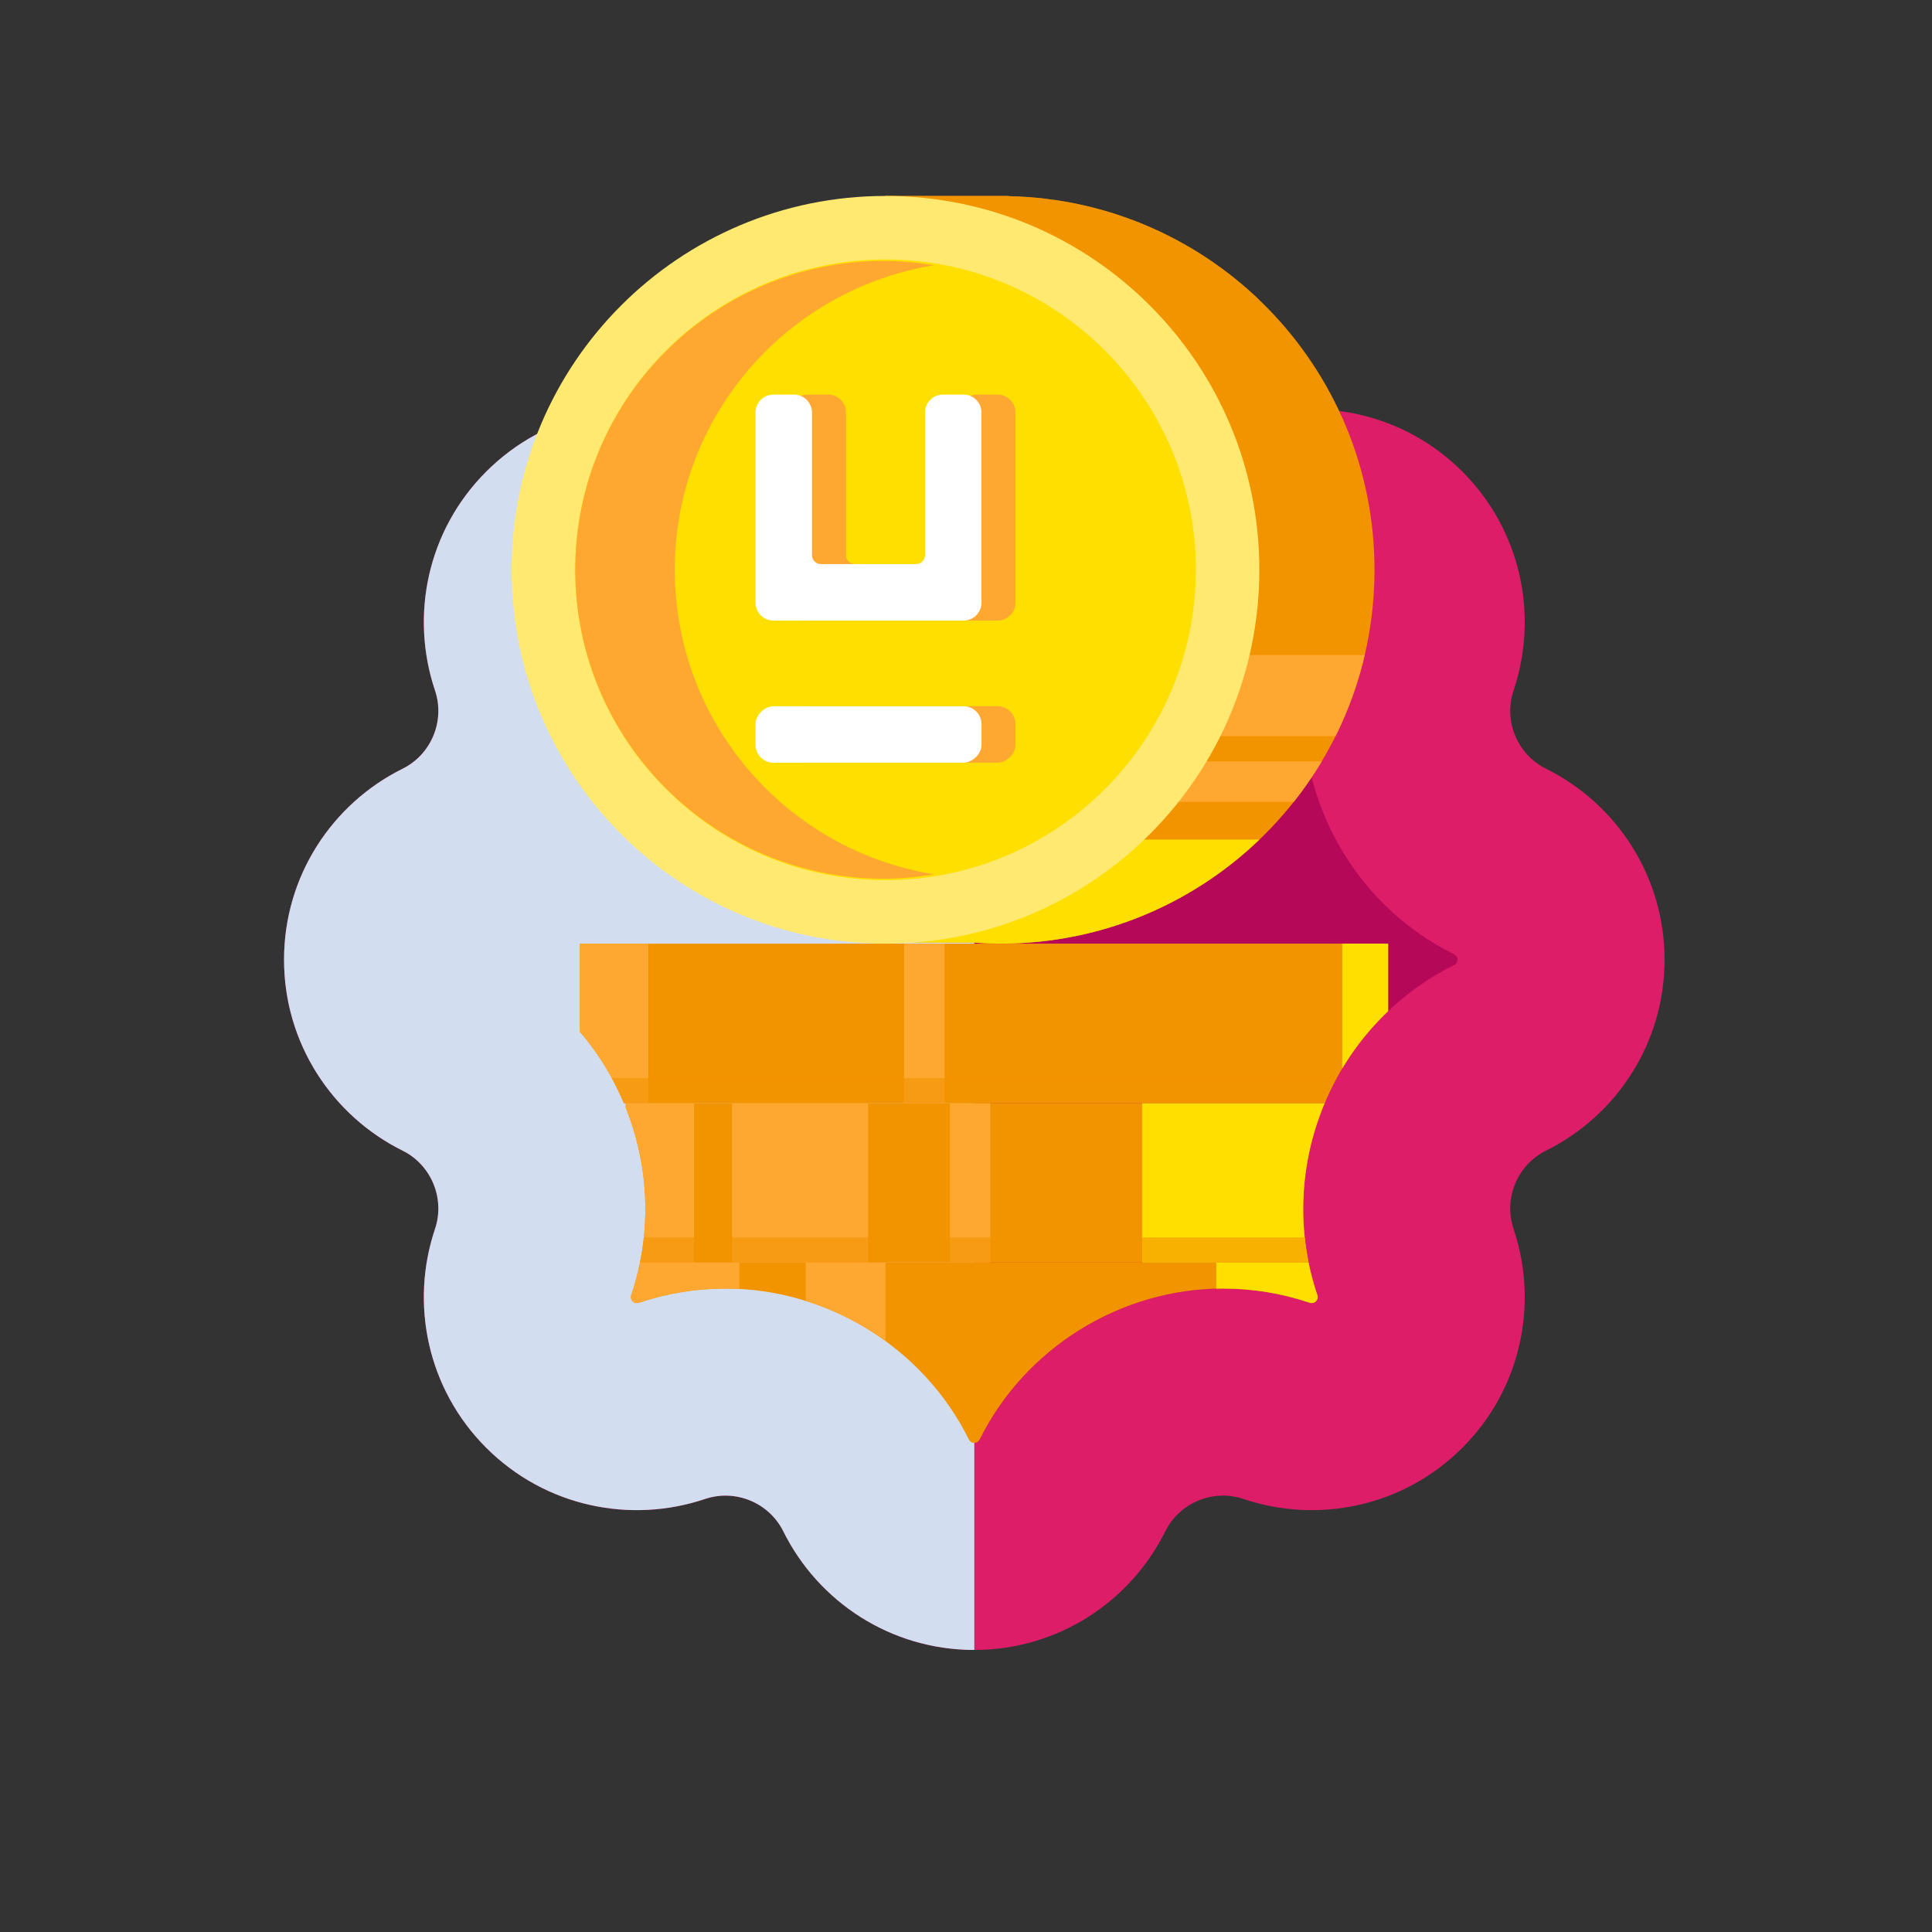 <?xml version="1.0" encoding="UTF-8"?>
<svg xmlns="http://www.w3.org/2000/svg" width="150" height="150" xmlns:xlink="http://www.w3.org/1999/xlink" version="1.1" viewBox="0 0 150 150">
  <rect x="0" y="0" width="150" height="150" fill="#333333" stroke="none"/>
  <!-- Generator: Adobe Illustrator 29.4.0, SVG Export Plug-In . SVG Version: 2.1.0 Build 152)  -->
  <defs>
    <clipPath id="clippath">
      <path d="M120.028,59.683c-2.225-1.104-3.308-3.716-2.515-6.071,1.944-5.772.625-12.396-3.974-16.996h0c-4.599-4.6-11.224-5.918-16.996-3.975-2.354.793-4.967-.289-6.071-2.515-2.707-5.456-8.324-9.208-14.828-9.208s-12.121,3.752-14.828,9.208c-1.104,2.225-3.716,3.307-6.071,2.515-5.772-1.944-12.397-.625-16.996,3.974h0c-4.599,4.6-5.918,11.224-3.974,16.996.793,2.354-.289,4.967-2.515,6.071-5.456,2.707-9.208,8.324-9.208,14.828h0c0,6.505,3.752,12.121,9.208,14.828,2.225,1.104,3.307,3.716,2.515,6.071-1.944,5.772-.625,12.397,3.974,16.996,4.6,4.599,11.224,5.918,16.996,3.974,2.354-.793,4.967.289,6.071,2.515,2.707,5.456,8.324,9.208,14.828,9.208s12.121-3.752,14.828-9.208c1.104-2.225,3.716-3.308,6.071-2.515,5.772,1.944,12.397.625,16.996-3.974s5.918-11.224,3.974-16.996c-.793-2.354.289-4.967,2.515-6.071,5.456-2.707,9.208-8.324,9.208-14.828h0c0-6.505-3.752-12.121-9.208-14.828Z" style="fill: none;"/>
    </clipPath>
    <clipPath id="clippath-1">
      <path d="M38.406,13.588v60.496s0,0,0,0c-.083.042-.276.166-.276.426s.193.385.276.427c9.391,4.66,13.95,15.667,10.605,25.604-.029.088-.078.312.106.496.053.053.134.133.323.133.061,0,.12-.01.177-.028,2.166-.729,4.422-1.098,6.706-1.098,7.95,0,15.366,4.594,18.895,11.706.041.083.165.275.426.275s.385-.193.425-.273c3.527-7.112,10.944-11.708,18.895-11.708,2.285,0,4.542.37,6.709,1.099.053.018.113.027.174.027.189,0,.27-.081.323-.133.184-.184.135-.408.106-.495-3.347-9.936,1.212-20.942,10.604-25.604h.278V13.588H38.406Z" style="fill: none;"/>
    </clipPath>
    <clipPath id="clippath-2">
      <path d="M78.32,15.229v-.016h-9.57v1.41c-11.655,3.77-20.086,14.706-20.086,27.616s8.431,23.846,20.086,27.616v1.32h6.761c.72.054,1.445.09,2.179.09,16.031,0,29.026-12.995,29.026-29.026,0-15.819-12.657-28.673-28.396-29.01Z" style="fill: none;"/>
    </clipPath>
  </defs>
  <g style="isolation: isolate;">
    <g id="Layer_1">
      <g>
        <g style="clip-path: url(#clippath);">
          <path d="M120.028,59.683c-2.225-1.104-3.308-3.716-2.515-6.071,1.944-5.772.625-12.396-3.974-16.996h0c-4.599-4.6-11.224-5.918-16.996-3.975-2.354.793-4.967-.289-6.071-2.515-2.707-5.456-8.324-9.208-14.828-9.208s-12.121,3.752-14.828,9.208c-1.104,2.225-3.716,3.307-6.071,2.515-5.772-1.944-12.397-.625-16.996,3.974h0c-4.599,4.6-5.918,11.224-3.974,16.996.793,2.354-.289,4.967-2.515,6.071-5.456,2.707-9.208,8.324-9.208,14.828h0c0,6.505,3.752,12.121,9.208,14.828,2.225,1.104,3.307,3.716,2.515,6.071-1.944,5.772-.625,12.397,3.974,16.996,4.6,4.599,11.224,5.918,16.996,3.974,2.354-.793,4.967.289,6.071,2.515,2.707,5.456,8.324,9.208,14.828,9.208s12.121-3.752,14.828-9.208c1.104-2.225,3.716-3.308,6.071-2.515,5.772,1.944,12.397.625,16.996-3.974s5.918-11.224,3.974-16.996c-.793-2.354.289-4.967,2.515-6.071,5.456-2.707,9.208-8.324,9.208-14.828h0c0-6.505-3.752-12.121-9.208-14.828Z" style="fill: #dd1d68;"/>
          <path d="M75.644,112.025c-.261,0-.385-.193-.426-.275-3.529-7.111-10.945-11.705-18.895-11.705-2.284,0-4.541.369-6.706,1.098-.057.019-.116.028-.177.028-.189,0-.27-.08-.323-.133-.184-.184-.136-.408-.106-.496,3.346-9.936-1.214-20.944-10.605-25.604-.084-.042-.276-.165-.276-.427s.193-.384.276-.426c9.393-4.661,13.952-15.668,10.605-25.605-.029-.087-.078-.311.106-.495.055-.054.135-.134.323-.134.061,0,.12.009.173.027,2.166.73,4.425,1.1,6.712,1.1,7.949-.001,15.364-4.595,18.892-11.704.042-.084.166-.277.427-.277s.385.194.426.276c3.527,7.11,10.943,11.705,18.894,11.705,2.287-.001,4.546-.371,6.714-1.101.049-.017.109-.026.17-.026.19,0,.271.081.324.134.184.183.135.408.105.496-3.347,9.935,1.212,20.943,10.604,25.604.085.042.277.165.277.426s-.193.385-.276.426c-9.394,4.662-13.953,15.669-10.606,25.606.029.087.078.311-.106.495-.053.052-.133.133-.323.133-.061,0-.121-.009-.174-.027-2.168-.73-4.424-1.099-6.709-1.099-7.951,0-15.368,4.595-18.895,11.707-.04.081-.164.273-.425.273Z" style="fill: #b50859;"/>
          <rect x="22.052" y="20.92" width="53.592" height="107.183" style="fill: #d2deef; mix-blend-mode: multiply;"/>
        </g>
        <g style="clip-path: url(#clippath-1);">
          <g>
            <g>
              <g>
                <rect x="45.025" y="98.021" width="62.751" height="15.431" style="fill: #f29300;"/>
                <rect x="45.025" y="98.021" width="12.378" height="12.378" style="fill: #ffa831;"/>
                <rect x="62.561" y="98.021" width="6.189" height="12.378" style="fill: #ffa831;"/>
                <rect x="94.429" y="98.021" width="8.881" height="12.378" style="fill: #ffdf00;"/>
              </g>
              <g>
                <rect x="48.578" y="85.643" width="62.751" height="12.378" style="fill: #f29300;"/>
                <rect x="48.578" y="85.643" width="5.307" height="12.378" style="fill: #ffa831;"/>
                <rect x="73.747" y="85.643" width="3.141" height="12.378" style="fill: #ffa831;"/>
                <rect x="56.83" y="85.643" width="10.566" height="12.378" style="fill: #ffa831;"/>
                <rect x="88.676" y="85.643" width="22.653" height="12.378" style="fill: #ffdf00;"/>
              </g>
              <rect x="48.578" y="96.073" width="62.751" height="1.948" style="fill: #f29300; mix-blend-mode: multiply; opacity: .6;"/>
              <g>
                <rect x="45.025" y="73.265" width="62.751" height="12.378" style="fill: #f29300;"/>
                <rect x="45.025" y="73.265" width="5.307" height="12.378" style="fill: #ffa831;"/>
                <rect x="70.194" y="73.265" width="3.141" height="12.378" style="fill: #ffa831;"/>
                <rect x="104.211" y="73.265" width="3.565" height="12.378" style="fill: #ffdf00;"/>
              </g>
              <rect x="45.025" y="83.695" width="62.751" height="1.948" style="fill: #f29300; mix-blend-mode: multiply; opacity: .6;"/>
            </g>
            <path d="M78.32,15.229v-.016h-9.57v1.41c-11.655,3.77-20.086,14.706-20.086,27.616s8.431,23.846,20.086,27.616v1.32h6.761c.72.054,1.445.09,2.179.09,16.031,0,29.026-12.995,29.026-29.026,0-15.819-12.657-28.673-28.396-29.01Z" style="fill: #f29300;"/>
            <g style="clip-path: url(#clippath-2);">
              <rect x="68.75" y="15.213" width="33.123" height="8.08" style="fill: #f29300; mix-blend-mode: multiply; opacity: .6;"/>
              <rect x="68.75" y="65.185" width="33.123" height="8.08" style="fill: #ffdf00;"/>
              <rect x="78.842" y="50.858" width="33.123" height="6.297" style="fill: #ffa831;"/>
              <rect x="78.842" y="59.11" width="33.123" height="3.148" style="fill: #ffa831;"/>
            </g>
            <g>
              <path d="M68.75,70.801c-14.646,0-26.562-11.916-26.562-26.562s11.916-26.562,26.562-26.562,26.562,11.916,26.562,26.562-11.916,26.562-26.562,26.562Z" style="fill: #ffdf00;"/>
              <path d="M68.75,20.142c13.287,0,24.097,10.81,24.097,24.097s-10.81,24.097-24.097,24.097-24.097-10.81-24.097-24.097,10.81-24.097,24.097-24.097M68.75,15.213c-16.031,0-29.026,12.995-29.026,29.026s12.995,29.026,29.026,29.026,29.026-12.995,29.026-29.026-12.995-29.026-29.026-29.026h0Z" style="fill: #ffe971;"/>
            </g>
            <path d="M52.391,44.239c0-11.927,8.716-21.792,20.12-23.644-1.261-.204-2.545-.339-3.863-.339-13.245,0-23.983,10.738-23.983,23.983s10.738,23.983,23.983,23.983c1.318,0,2.603-.135,3.863-.339-11.404-1.851-20.12-11.717-20.12-23.644Z" style="fill: #ffa831;"/>
            <g>
              <g>
                <rect x="67.876" y="48.252" width="4.387" height="17.546" rx="1.395" ry="1.395" transform="translate(13.045 127.094) rotate(-90)" style="fill: #ffa831;"/>
                <path d="M77.447,30.636h-1.596c-.771,0-1.395.625-1.395,1.395v11.067c0,.385-.312.698-.698.698h-7.378c-.385,0-.698-.312-.698-.698v-11.067c0-.771-.625-1.395-1.395-1.395h-1.596c-.771,0-1.395.625-1.395,1.395v14.756c0,.771.625,1.395,1.395,1.395h14.756c.771,0,1.395-.625,1.395-1.395v-14.756c0-.771-.625-1.395-1.395-1.395Z" style="fill: #ffa831;"/>
              </g>
              <g>
                <rect x="65.237" y="48.252" width="4.387" height="17.546" rx="1.395" ry="1.395" transform="translate(10.406 124.455) rotate(-90)" style="fill: #fff;"/>
                <path d="M74.808,30.636h-1.596c-.771,0-1.395.625-1.395,1.395v11.067c0,.385-.312.698-.698.698h-7.378c-.385,0-.698-.312-.698-.698v-11.067c0-.771-.625-1.395-1.395-1.395h-1.596c-.771,0-1.395.625-1.395,1.395v14.756c0,.771.625,1.395,1.395,1.395h14.756c.771,0,1.395-.625,1.395-1.395v-14.756c0-.771-.625-1.395-1.395-1.395Z" style="fill: #fff;"/>
              </g>
            </g>
          </g>
        </g>
      </g>
    </g>
  </g>
</svg>